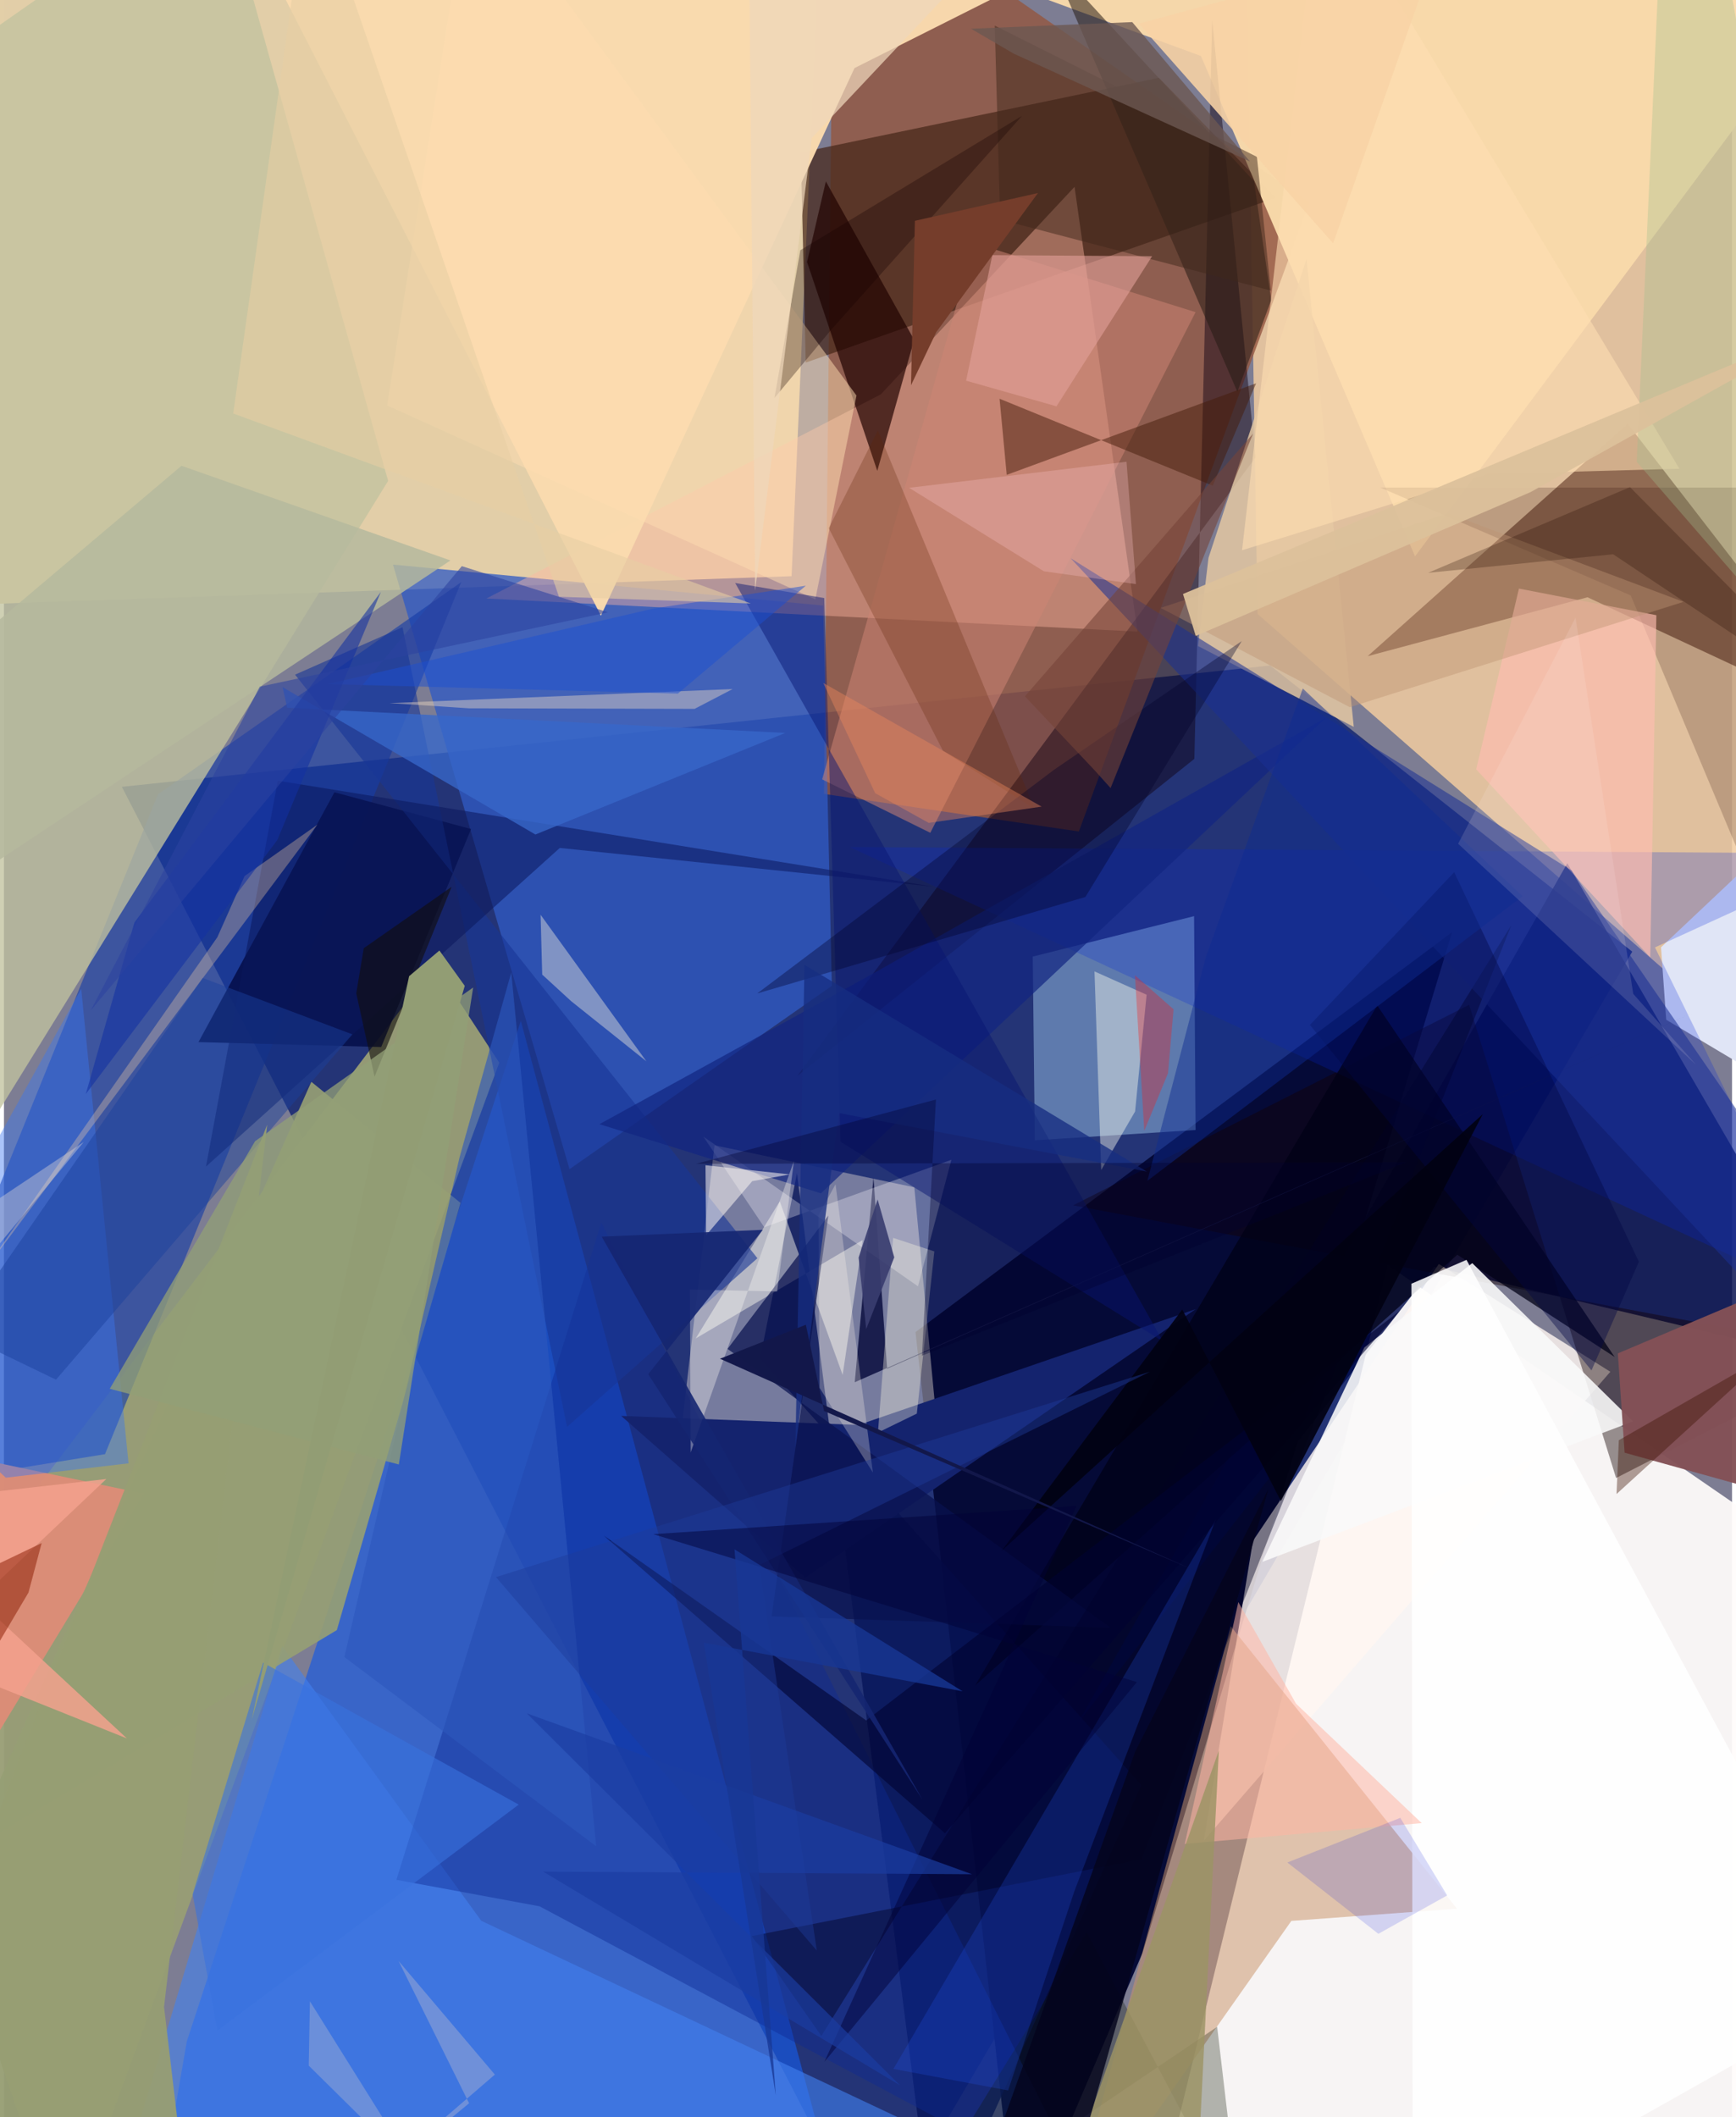 <svg xmlns="http://www.w3.org/2000/svg" width="228" height="278" viewBox="0 0 836 1024"><path fill="#7d7d93" d="M0 0h836v1024H0z"/><path fill="#1a2c72" fill-opacity=".894" d="M787.724 460.273L612.561 321.887 57.043 380.562 420.563 1086z"/><path fill="#fffbfa" fill-opacity=".937" d="M897.028 768.457L851.59 1086l-292.403-23.92 110.224-450.234z"/><path fill="#e3cfa8" fill-opacity=".996" d="M-58.386 293.913l48.134-304.64 404.294-8.402-13.01 297.81z"/><path fill="#f0cba0" fill-opacity=".863" d="M606.459 296.94l-5.514-324.753L898-62l-18.43 597.894z"/><path fill="#060b37" fill-opacity=".992" d="M700.548 450.898L550.83 944.488 490.336 1086l-49.353-441.727z"/><path fill="#185ae2" fill-opacity=".663" d="M88.453 987.368L71.39 1086h337.594L250.04 493.743z"/><path fill="#945740" fill-opacity=".8" d="M396.705 383.993L401.482-62 631.524 97.954 520.015 402.161z"/><path fill="#010b4b" fill-opacity=".82" d="M691.94 612.7L519.257 833.81l237.047-416.29L898 661.753z"/><path fill="#999e75" fill-opacity=".957" d="M208.51 466.468L-62 822.144 28.938 1086l210.68-572.02z"/><path fill="#e4d9d2" fill-opacity=".427" d="M440.4 574.258l10.937 114.956-123.794 3.83 16.218-139.096z"/><path fill="#305ac3" fill-opacity=".757" d="M273.609 565.468L188.2 273.078l208.145 19.81 4.171 183.934z"/><path fill="#fff6f1" fill-opacity=".816" d="M777.112 663.473l-82.975-52.128-89.916 133.918-23.776 145.034z"/><path fill="#43180a" fill-opacity=".506" d="M659.737 317.36l106.336-28.49L898 350.432 785.548 205.021z"/><path fill="#153da6" fill-opacity=".62" d="M-62 721.265L48.88 703.34 221.2 281.58 74.535 384.159z"/><path fill="#c1c39f" fill-opacity=".776" d="M-25.716 574.869l211.575-342.27-82.445-294.293L-62 54.056z"/><path fill="#462618" fill-opacity=".718" d="M615.249 95.678l-227.373 79.688-2.358-101.64 173.233-36.08z"/><path fill="#ffb6a2" fill-opacity=".424" d="M424.229 190.714l-190.835 98.764 314.995 16.006-30.468-215.12z"/><path fill="#96bee4" fill-opacity=".506" d="M576.478 546.544l-77.771 4.987-1.01-88.873 78.053-19.552z"/><path fill="#f9daab" fill-opacity=".969" d="M887.703-6.017L682.64 269.096 579.065 27.078 502.157-1.134z"/><path fill="#fadbaf" fill-opacity=".973" d="M288.793 297.785L411.457 32.93 479.9-1.462 129.432-13.574z"/><path fill="#ca956c" fill-opacity=".525" d="M512.31 1086l110.5-156.934 80.07-5.913L593.5 786.558z"/><path fill="#071559" fill-opacity=".796" d="M365.842 656.93l17.798-89.46L449.991 1086l100.288-222.627z"/><path fill="#100012" fill-opacity=".467" d="M383.837 520.336l221.606-299.052L584.511 9.851l-8.631 357.186z"/><path fill="#140000" fill-opacity=".424" d="M708.795 485.999l71.108 228.855L898 654.338 517.202 582.98z"/><path fill="#040d48" fill-opacity=".851" d="M94.103 504.03l88.399 2.389 43.458-105.44-66.08-17.796z"/><path fill="#e5c9a3" fill-opacity=".831" d="M582.717 269.826l-5.073 42.63 75.354 39.111-22.845-226.289z"/><path fill="#4180f0" fill-opacity=".6" d="M134.601 796.097l96.3 132.927L563.844 1086H47.636z"/><path fill="#e0e5f6" d="M804.15 493.218l-2.513-35.04L898 367.283l-17.102 171.68z"/><path fill="#0023d8" fill-opacity=".231" d="M798.712 458.215L898 412.805l-488.85-3.123 473.45 219.48z"/><path fill="#0e2a93" fill-opacity=".424" d="M288.985 591.36l236.307 472.386-266.197-141.734-69.247-12.81z"/><path fill="#210200" fill-opacity=".69" d="M388.507 126.713l33.985 101.043 17.82-63.411-42.698-76.61z"/><path fill="#000015" fill-opacity=".733" d="M664.356 486.286l114.862 170.039-76.108-49.45-233.262 208.322z"/><path fill="#ce8473" fill-opacity=".529" d="M576.466 150.984L448.136 402.8l-52.32-25.845L469.3 117.52z"/><path fill="#f9f9f9" fill-opacity=".89" d="M608.75 755.431l179.384-67.953-77.8-76.544-52.217 40.803z"/><path fill="#261b13" fill-opacity=".537" d="M613.064 145.124l-8.313-57.422-97.882-106.124 89.808 207.914z"/><path fill="#da8d78" fill-opacity=".996" d="M-8.997 619.844l-43.506 300.269 120.045-197.7L-62 695.178z"/><path fill="#14236e" d="M576.56 633.161L387.647 763.037l-89.068-78.21 114.85 4.371z"/><path fill="#fffcef" fill-opacity=".463" d="M415.416 599.777l-9.677 65.22-30.424-83.928-40.695 66.313z"/><path fill="#250600" fill-opacity=".192" d="M665.8 235.805l121.179 52.181L898 552.433l-6.762-316.6z"/><path fill="#3876f1" fill-opacity=".427" d="M-62 656.975l99.371-178.73 22.894 229.522-59.35 6.942z"/><path fill="#969f75" fill-opacity=".918" d="M161.04 788.42l59.827-206.625-72.162-58.55-166.217 372.35z"/><path fill="#1a1e4d" d="M411.588 668.535L818.722 489.05 427.245 661.984l-6.596-92.403z"/><path fill="#e3e1da" fill-opacity=".459" d="M260.393 471.386l-.789-28.953 51.173 70.872-36.37-29.064z"/><path fill="#fafef0" fill-opacity=".427" d="M527.57 469.834l25.216 11.277-5.575 56.482-16.395 28.318z"/><path fill="#183696" fill-opacity=".6" d="M272.405 690.143l-79.603-386.786-51.979 22.955L364.51 608.566z"/><path fill="#fffcff" fill-opacity=".298" d="M458.339 560.94l-90.522 32.634-29.442-43.813 103.797 72.377z"/><path fill="#09114f" fill-opacity=".718" d="M535.401 787.31l-185.345-134.9 48.738-64.465-27.437 193.847z"/><path fill="#845156" fill-opacity=".965" d="M780.753 654.585l3.269 48.03 91.998 25.614L898 605.027z"/><path fill="#0c1600" fill-opacity=".294" d="M598.05 1075.08l-11.138-94.792L430.658 1086l93.137-151.34z"/><path fill="#112681" fill-opacity=".706" d="M639.462 347.193L419.66 471.312l-131.574 72.406 107.129 33.46z"/><path fill="#002" fill-opacity=".435" d="M550.242 899.225l-188.495 37.186 33.677 48.313 333.77-537.208z"/><path fill="#0b185b" fill-opacity=".537" d="M268.902 410.119L97.736 564.22l34.727-186.623 317.354 51.273z"/><path fill="#ffdeb1" fill-opacity=".498" d="M185.38 196.105L226.026-62l186.402 253.307-19.919 98.579z"/><path fill="#fff" fill-opacity=".867" d="M681.552 1086l-.653-465.119 26.63-11.529L898 964.072z"/><path fill="#ffbdb1" fill-opacity=".651" d="M796.435 463.043l-84.206-90.936 20.679-87.43 66.476 12.872z"/><path fill="#fbf6e2" fill-opacity=".365" d="M430.149 598.713l-7.34 94.16 18.814-9.16 8.473-78.455z"/><path fill="#ffdeb2" fill-opacity=".584" d="M810.532 226.7l-92.413 2.563-119.159 36.87L636.745-62z"/><path fill="#f2ddc5" fill-opacity=".412" d="M352.507 333.271l-165.959 6.79 38.476 2.533 109.09.26z"/><path fill="#071572" fill-opacity=".463" d="M560.698 648.81L404.68 552.209l-7.846-262.943-43.091-7.29z"/><path fill="#2558f8" fill-opacity=".216" d="M586.22 734.946l-68.483 180.042-31.943 96.083-55.492-10.415z"/><path fill="#be9272" fill-opacity=".424" d="M698.556 248.262L559.56 294.018l91.501 48.035 161.441-50.954z"/><path fill="#f9d0a2" fill-opacity=".322" d="M151.667 398.832l-35.259 24.874-13.176 29.608-115.57 165.088z"/><path fill="#441c0a" fill-opacity=".49" d="M481.646 192.861l103.127 42.042 20.988-49.52-120.648 44.281z"/><path fill="#1b2f92" fill-opacity=".553" d="M860.442 639.025L516.03 269.995 758.37 421.01l119.786 173.594z"/><path fill="#5d2405" fill-opacity=".259" d="M498.638 391.25l-75.872-183.072-23.76 47.277 55.259 107.67z"/><path fill="#b5b99d" fill-opacity=".839" d="M216.002 271.067L-26.444 431.954-62 350.326 85.894 225.278z"/><path fill="#010330" fill-opacity=".604" d="M417.14 832.126l-126.902-89.374 164.994 143.953 220.013-252.63z"/><path fill="#1b3f9d" fill-opacity=".475" d="M-22.55 644.247l47.73 23.057 143.369-167.023-72.407-27.274z"/><path fill="#3f271c" fill-opacity=".494" d="M479.328 12.41l2.593 93.808 130.942 34.335-6.71-64.686z"/><path fill="#f9f4f0" fill-opacity=".549" d="M339.673 597.466l-.288-33.879 40.783 4.438-18.184 3.271z"/><path fill="#e3a29a" fill-opacity=".584" d="M509.18 196.528l-43.728-12.411 12.706-60.712 77.289.512z"/><path fill="#f8d3a6" fill-opacity=".882" d="M706.385-62l-63.37 179.67-94.007-106.23 152.308-41.223z"/><path fill="#969e73" fill-opacity=".957" d="M77.445 970.645L91.065 1086-62 1028.429l189.341-484.468z"/><path fill="#fffcf8" fill-opacity=".341" d="M382.182 561.442l-8.133 63.183-42.203-.902.368 78.777z"/><path fill="#3873df" fill-opacity=".588" d="M91.26 916.173l11.997 65.946 145.76-109.292-123.672-68.68z"/><path fill="#2d57bc" fill-opacity=".631" d="M220.36 559.944l25.058-89.636 41.083 422.695-121.816-91.55z"/><path fill="#9fbf8e" fill-opacity=".333" d="M898 348.031L825.294-62l-23.269 15.317-12.147 270.064z"/><path fill="#152571" fill-opacity=".894" d="M444.342 870.4L289.163 598.128l77.973-3.306-55.463 69.819z"/><path fill="#3767c9" fill-opacity=".784" d="M377.994 354.497l-240.976-12.185-2.216-9.963 122.292 71.276z"/><path fill="#fbf6ec" fill-opacity=".282" d="M402.295 572.801l-8.274 15.042.567 83.414 25.785 40.962z"/><path fill="#01002a" fill-opacity=".353" d="M598.811 310.067l-75.652 123.774-158.762 46.665 143.624-108.202z"/><path fill="#140000" fill-opacity=".306" d="M372.755 192.478l27.067-32.551 92.708-103.91-107.272 65.014z"/><path fill="#ffb4a3" fill-opacity=".522" d="M685.853 881.77l-60.784-57.743-27.914-49.142-25.918 116.947z"/><path fill="#000644" fill-opacity=".404" d="M631.792 495.735l69.782-73.894 89.357 188.41L768 662.83z"/><path fill="#020212" fill-opacity=".914" d="M482.677 750.027l87.357-116.669 47.7 92.618 97.665-187.092z"/><path fill="#110e0c" fill-opacity=".6" d="M170.432 480.41l3.629-21.809 42.502-29.671-37.277 91.833z"/><path fill="#754438" fill-opacity=".58" d="M604.253 209.758l-68.896 171.41-7.619-8.486-33.84-35.891z"/><path fill="#0e2c91" fill-opacity=".471" d="M581.44 462.88l46.903-129.875 106.372 100.474-181.572 137.655z"/><path fill="#1f3a98" fill-opacity=".447" d="M554.433 663.435l-316.4 99.353L393.23 943.43l-27.86-186.453z"/><path fill="#9c9364" fill-opacity=".827" d="M575.785 1086l11.947-239.315L503.125 1086h-24.211z"/><path fill="#3c1001" fill-opacity=".392" d="M780.118 722.6l1.114-26.015 87.503-50.126 7.863-11.778z"/><path fill="#f5a18e" fill-opacity=".824" d="M49.524 715.348L-62 727.968 59.48 840.815l-100.042-40.132z"/><path fill="#f4bbc0" fill-opacity=".325" d="M543.06 223.33l4.558 59.177-44.536-6.193-65.229-40.39z"/><path fill="#04041c" fill-opacity=".824" d="M519.694 1044.398L461.98 1086l85.297-238.845 64.494-127.15z"/><path fill="#172d81" fill-opacity=".776" d="M387.278 466.65l-4.403 233.636 20.998-161.966 148.998 28.319z"/><path fill="#929f77" fill-opacity=".761" d="M121.493 551.95L51.18 671.712l139.85 36.604 35.953-230.693z"/><path fill="#00002e" fill-opacity=".357" d="M444.088 655.712l6.782-123.918-116.073 31.102 343.493-.725z"/><path fill="#000236" fill-opacity=".471" d="M396.886 997.273l151.191-183.71-233.992-71.545 204.865-13.666z"/><path fill="#6c5851" fill-opacity=".788" d="M488.518 25.958l-20.704-12.067 78.008-3.206 56.964 67.424z"/><path fill="#f31e19" fill-opacity=".325" d="M563.143 519.068l-11.495 27.898-4.51-75.275 18.69 16.465z"/><path fill="#230c00" fill-opacity=".259" d="M898 347.8L786.622 235.61l-97.644 41.44 89.502-8.963z"/><path fill="#1324da" fill-opacity=".161" d="M620.865 900.823l44.032 34.495 33.286-18.571-22.675-37.52z"/><path fill="#1d50d1" fill-opacity=".494" d="M156.668 330.863l169.354 4.594 61.906-52.177-73.464 10.992z"/><path fill="#9dabd3" fill-opacity=".518" d="M237.483 1003.405L141.623 1086l83.402-68.731-34.103-68.788z"/><path fill="#ed885d" fill-opacity=".416" d="M396.353 330.322l105.652 59.81-54.63 7.878-25.905-14.376z"/><path fill="#8b1c02" fill-opacity=".514" d="M-17.057 819.173l-16.437-48.015 51.728-24.823-6.364 23.913z"/><path fill="#753d2b" d="M451.012 160.66l49.21-67.3-59.532 13.44-1.884 79.54z"/><path fill="#1330a2" fill-opacity=".569" d="M39.605 529.12l23.526-82.976 119.214-159.851-50.138 120.05z"/><path fill="#fff3f4" fill-opacity=".133" d="M703.483 408.103l115.159 106.942-30.443-34.348-27.904-181.967z"/><path fill="#f0e4d8" fill-opacity=".361" d="M-51.957 612.85L-62 579.277v94.72L38.575 552.363z"/><path fill="#efd7ba" fill-opacity=".729" d="M360.663-7.695l102.064-1.924-71.913 76.353-27.422 218.857z"/><path fill="#929d74" d="M210.658 459.725l12.269 17.1L119.886 831.73l76.11-359.573z"/><path fill="#1b3da2" fill-opacity=".675" d="M252.957 828.683l180.477 179.874L260.793 905.21l207.518 1.292z"/><path fill="#dcc19b" fill-opacity=".949" d="M889.245 154.012L570.381 287.288l6.166 20.296 162.039-69.594z"/><path fill="#393d6f" fill-opacity=".91" d="M417.124 642.85l-3.665-34.594 9.195-28.113 8.053 27.99z"/><path fill="#2c43a0" fill-opacity=".576" d="M123.762 332.117l168.493-35.96-70.76-22.33L41.976 488.724z"/><path fill="#13184a" fill-opacity=".988" d="M387.95 640.724l-41.562 16.446 230.488 102.802-180.131-77.521z"/><path fill="#183795" fill-opacity=".78" d="M373.393 1013.444l-34.829-218.926 125.18 23.504-110.323-68.66z"/><path fill="#92a6d4" fill-opacity=".537" d="M208.22 1064.231l-60.205-96.274-.568 31.116L235.422 1086z"/><path fill="#e7cfa3" fill-opacity=".576" d="M361.298 291.88l-92.8-3.25L147.955-62 110.91 199.982z"/></svg>